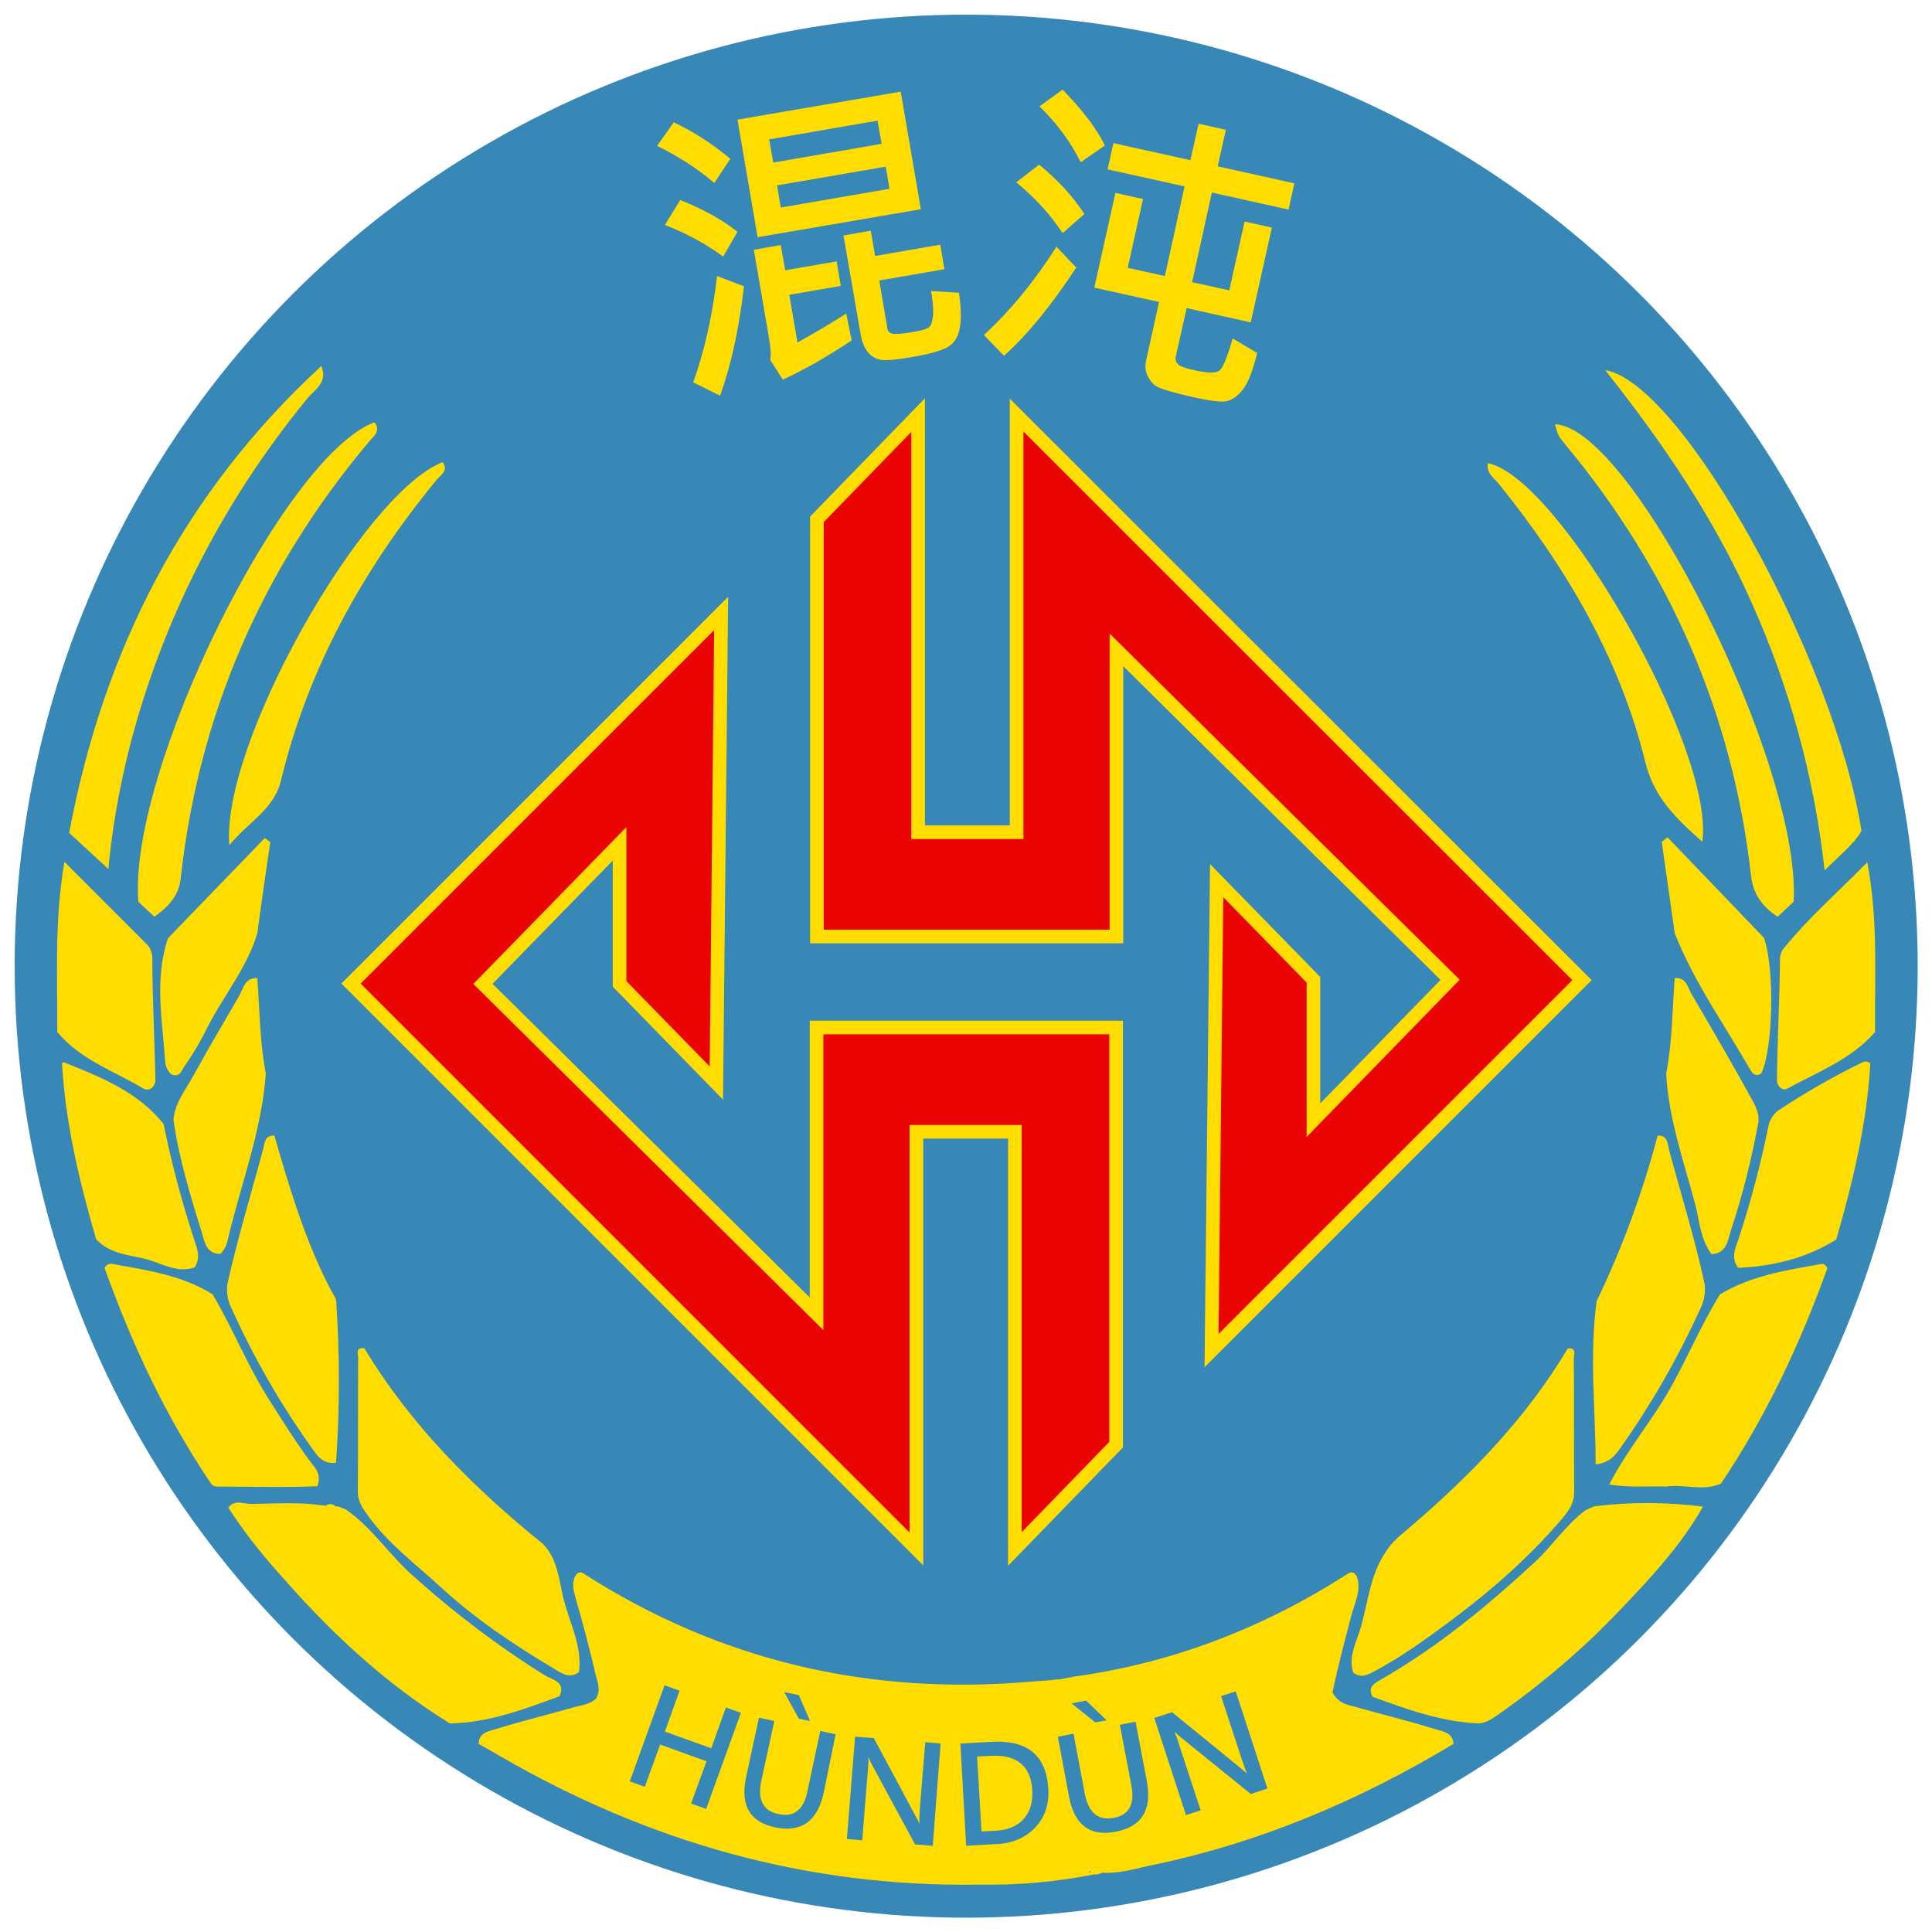 <svg enable-background="new 0 0 566.9 566.9" viewBox="0 0 566.9 566.9" xmlns="http://www.w3.org/2000/svg"><circle cx="283.5" cy="283.5" fill="#3788b7" r="279.2"/><g fill="#fd0"><path d="m499.7 442.1c-6.6 11.6-15.7 21.3-24.9 30.9-10.6 11.1-22.4 21.1-34.9 29.9-1.9 1.3-3.7 2.7-6.1 2.8-10.9-.5-20.9-4.1-31-7.8-1.8-3 .8-4.1 2.6-5.2 16.4-9.4 30.8-21.3 44.6-34 5.4-4.9 9.3-11.2 15.3-15.6.8-.4 1.6-.7 2.5-1.1h-.1c10.5-1.3 21.3-1.3 32 .1z"/><path d="m132 505.7c-19.3-11.9-35.5-27.2-50.2-44.1-5.4-6-10.4-12.4-14.8-19.2 1.9-2.6 4.6-1 6.9-1.1 6.8-.1 13.7-.6 20.5.4l1.3.1c.7-.6 1.8-.6 2.5 0 .2.2.6.3.9.2.8.3 1.7.6 2.5 1 7.6 5.3 12.6 13.2 19.5 19.3 12.1 10.9 25 20.7 38.8 29.3 2.1 1.3 6.2 1.8 4.3 6.1-10.5 3.9-20.9 7.8-32.2 8z"/><path d="m406.4 455.7c1.9-3.3 4.9-5.5 7.7-7.9 17.7-15.2 33.9-31.9 45.9-52.1 2.7-.4 1.8 1.8 1.8 2.9.1 13.1 0 26.2.1 39.3 0 3-1.4 5.1-3.1 7.2-11.2 13.3-24.4 24.3-38.5 34.4-5.2 3.8-10.6 7.4-16.3 10.5-2.2 1.2-4.4 2.7-6.9.8-1.6-4.8 1-9 2.2-13.3 2.1-7.3 2.7-15.2 7.1-21.8z"/><path d="m106.9 395.6c13.7 22.7 32.1 41 52.5 57.5 4.1 4.3 4.6 10.1 5.8 15.4 1.7 7.3 5.7 14.2 4.7 22.1-2.5 2-4.8.6-6.9-.7-12-7.1-23.6-14.9-33.9-24.4-7.3-6.7-15.4-12.7-21.3-21-1.5-2.1-2.8-4-2.8-6.8.1-13.1 0-26.2.1-39.3 0-1-.9-3.1 1.8-2.8z"/><path d="m61.9 435.3c-13.3-19.7-23.2-40.9-31.2-63.2.3-.8 1.1-1.3 1.9-1.3 10.3 1.9 20.7 3.3 29.8 9 5.9 10 10.2 20.9 16.5 30.8 3.9 6.1 7.7 12.3 12.1 18.2 1.4 1.9 3.5 3.7 2.1 7.3-9.7.4-19.6.1-29.5.1-.7 0-1.3-.3-1.7-.9z"/><path d="m536.2 372.1c-8 22.3-18 43.5-31.2 63.2-5.3 2.4-10.8.1-16.1.9-5.1-.2-10.3.4-16.7-.6 5.3-10.3 12.3-18.4 17.6-27.7s9.3-19.1 14.9-28.1c9.1-5.5 19.5-7.1 29.7-8.9.8-.2 1.4.5 1.8 1.2z"/><path d="m468.5 381.8c7.5-15.6 13.5-31.9 17.9-48.6 3.1-.1 2.9 2.6 3.4 4.4 3.5 13.1 7.6 26 10.4 39.3.3 2.7-.3 5.4-1.6 7.8-6.4 14-14.1 27.4-23 40-1.6 2.2-3.1 4.5-7.4 5 0-16.1-1.9-32 .3-47.9z"/><path d="m80.5 333.2c4.4 15.2 8.9 30.4 16.2 44.6l1.5 2.7c.4.6.5 1.3.5 2 1 15.5 1 31.1-.1 46.7-3.7.5-5.3-1.8-6.8-3.9-9.4-13.1-17.4-27-24-41.7-1-2.1-1.4-4.4-1.1-6.7 2.9-13.2 6.9-26.2 10.4-39.3.6-1.8.3-4.5 3.4-4.4z"/><path d="m471 108.6c22.7 3.8 67.5 85.5 75.2 135.2-2.4 4.2-6.4 7.1-10.8 11.6-3-27.1-10.2-53.6-21.4-78.5-11-24.8-26.1-47-43-68.3z"/><path d="m31.8 255-11.5-10.6c10.1-53.9 33.7-99.9 74-137 2 4.9-2 6.9-4.1 9.5-20.7 25.2-36.7 53.9-47 84.8-5.8 17.3-9.7 35.2-11.4 53.3z"/><path d="m526.3 264.6-4.7 4.4c-4.5-3-7.2-6.6-7.8-12.1-5.4-47.5-23.8-89.4-54.2-126.1-2.4-2.9-2.4-2.9-3.3-6.3 22.6.8 72.3 99.9 70 140.1z"/><path d="m45.3 269-4.7-4.4c-3.1-38.2 42.6-130.8 69.3-140.7 2 2.7-.4 4.2-1.7 5.8-31.2 37.1-49.9 79.8-55.2 128.2-.6 5-3.5 8.1-7.7 11.1z"/><path d="m28.2 363.6c-4.9-16.9-9-34-10-51.6.2-.1.4-.4.5-.3 10.8 4.3 21.7 8.6 29.3 18.1 2.3 11.4 5.3 22.6 8.9 33.7.9 2.7 2.1 5.5.2 8.4-5 1.7-9.3-1-13.7-2.3-5.2-1.4-11.1-1.5-15.2-6z"/><path d="m548.8 312c-1 17.7-5.1 34.8-10 51.7-8.8 5.5-18.5 7.9-28.8 8.3-2.1-2.8-.9-5.6.1-8.3 3.6-11 6.6-22.3 8.9-33.7.4-1.6 1.4-3.1 2.7-4.1 8-5.3 16.2-10 24.8-14.2.7-.4 1.6-.2 2.3.3z"/><path d="m523.8 277.8c7.1-8.7 15.5-16 24.1-24.8 3.3 17.3 2.1 33.6 2.3 49.8-6.9 8-16.6 11.6-25.5 16.5-1.6.9-2.8-.2-3.3-1.8.1-12.1.8-24.2.9-36.3.1-1.3.6-2.5 1.5-3.4z"/><path d="m16.8 302.8c.1-16.1-.9-32.4 2.1-49.9l23.8 23.8c1.3 1.1 2 2.8 2 4.5 0 12.1.7 24.1.9 36.2-.6 2-2 2.9-3.7 1.9-8.6-5.1-18.4-8.4-25.1-16.5z"/><path d="m67.3 248c-2.5-29.7 39.3-103.4 62.6-112.4 1.8 2.5-.6 3.8-1.8 5.2-21.5 26.2-37.7 55.2-45.7 88.4-2 8.2-9.3 11.8-15.1 18.8z"/><path d="m499.5 247c-7.8-6.9-14.2-13.1-16.7-23.3-7.5-30.6-23.3-57.2-42.9-81.6-1.4-1.8-3.9-3.2-3.3-6.2 21.1 4.3 66.7 84.2 62.9 111.1z"/><path d="m488.9 315c1.8-9.2 1.8-18.6 2.5-28 3.4-.3 3.8 2.7 4.9 4.6 6.2 10.6 12.4 21.2 18.3 32 .6 1.1 1 2.3 1.3 3.5.1.7.1 1.3.1 2-2 10.8-4.6 21.4-8.1 31.9-.9 2.9-1.2 6.8-5.7 7-3.3-4.4-3.5-9.8-4.8-14.7-3.4-12.7-7.8-25.1-8.5-38.3z"/><path d="m75.5 287c.7 9.3.7 18.7 2.5 28-1.2 16.8-7.3 32.4-11.1 48.5-.3 1.7-1 3.2-2.2 4.4-4.2.1-4.7-3.6-5.5-6.3-3.4-10.9-6.7-21.8-8.3-33 .4-5 3.5-8.7 5.8-12.9 4.4-8 9-15.8 13.6-23.7 1.1-2 1.6-5.2 5.2-5z"/><path d="m491.4 273.8c-1.3-8.9-2.5-17.9-3.8-26.8l1.7-1.3 28.3 29.5c3.2 9.2 2.7 32.5-.8 39.8-1.4 1-2.4.2-3.1-.9-7.6-13.3-16.6-25.8-22.3-40.3z"/><path d="m49.3 275.3 28.4-29.4 1.6 1.2c-1.3 8.9-2.6 17.8-3.8 26.8-3 9.9-9.6 17.9-14.3 26.9-2 4.1-4.3 8.1-6.9 11.8-1 1.3-1.4 3.8-4.1 2.6-.9-.9-1.5-2-1.7-3.3-.8-12.2-3.3-24.5.8-36.6z"/><path d="m337 547.5c32-6.5 61.6-19 89.5-35.8-.2-3.3-3-3.6-5.3-4.3-7.7-2.4-15.6-4.3-23.3-6.5-2.3-.7-5-.8-6.9-4.3 1.5-7.3 3.6-15.3 5.7-23.2 1-3.5 2.8-7 1.4-10.9-.6-.9-1.3-1.6-2.5-.8-24.7 15.9-51.5 26.3-80.7 30.3-.3.3-.5.6-.5 1l-3.1.1-.1-.2c-.9-.1-1.8-.1-2.7.1-1.9.1-3.7.3-5.6.4-47.5 4.2-91.5-5.9-131.7-31.7-1.2-.8-1.9 0-2.5.9-1 2.3-.3 4.5.3 6.7 2.1 7.2 4 14.5 5.7 21.8.6 2.4 1.7 4.8.2 7.3-1.7 1.7-4.1 1.9-6.3 2.5-7.6 2.2-15.3 4-22.9 6.4-2.3.7-5.1 1-5.3 4.4 2.2 1.2 4.3 2.4 6.5 3.7 43.4 25.1 89.9 38.4 140.3 37.6 11.4.2 22.8-.8 33.9-3 .8.1 1.6-.1 2.3-.5 4.7.3 9.1-1 13.6-2zm-17 1.4c0 .2-.1.3-.1.5h-.4z"/><path d="m214.3 46.6-4.7 7.1c-4.9-4.2-10.5-7.8-16.8-10.9l4.9-6.9c5.7 2.7 11.2 6.2 16.6 10.7zm2.1 21.4-4.2 7.3c-5-3.7-10.7-6.8-17.1-9.3l4.5-7.3c6.6 2.6 12.2 5.7 16.8 9.3zm1.9 16c-1.4 12.2-3.7 22.9-7 32.1l-7.9-3.9c3.4-9.5 5.7-19.9 7-31.2zm51.9-22.6-47.9 8.2-5.9-34.5 47.9-8.2zm-20.3 38.5c-7.1 4.7-13.9 8.6-20.2 11.5l-3.7-5.8c.3-1 .2-3-.3-6.1l-4.5-26.2 7.9-1.4 1.3 7.4 15.1-2.6 1.2 7.2-15.1 2.6 2.4 14c4.5-2.5 9.3-5.3 14.3-8.5zm8.8-57.7-1.2-6.8-31.8 5.5 1.2 6.8zm2.3 13.2-1.1-6.5-31.9 5.5 1.1 6.5zm20.4 30.5c.7 5.1.7 8.8 0 11.3-.6 2.5-2.1 4.2-4.2 5.1-2.2.9-5.4 1.8-9.8 2.5-4.4.8-7.4 1-8.9.8-1.5-.3-2.8-1-3.8-2.2s-1.8-3.1-2.2-5.5l-5-28.8 8-1.4 1.3 7.4 19.1-3.3 1.2 7.2-19.1 3.3 2.4 14.2c.1.7.6 1.2 1.4 1.4s2.9.1 6.1-.5c2.6-.4 4.2-.9 4.8-1.5.6-.5.9-1.7 1.1-3.5.1-1.8-.1-4.1-.6-7z"/><path d="m315.8 78.5c-7.4 11.3-14.5 19.9-21.2 25.9l-5.9-6.1c7.7-7.1 14.8-15.7 21.3-25.9zm2.4-15.7-6.4 5.6c-3.4-5.2-7.9-10.2-13.6-14.9l6.7-5.2c5.5 4.5 9.9 9.3 13.3 14.5zm6-20.1-7.1 4.9c-2.9-5.9-6.9-11.3-12.1-16.4l6.8-4.9c6 6.2 10.1 11.6 12.4 16.4zm44.7 60.9c-1.3 5.2-2.7 8.8-4.2 10.7s-3.1 3-4.7 3.4-5.3-.1-10.9-1.4c-5.3-1.2-8.5-2.2-9.7-2.9s-2.1-1.9-2.7-3.2c-.6-1.4-.8-2.8-.4-4.4l3.8-17.2-19-4.2 6.2-27.8 8.1 1.8-4.5 20.2 10.9 2.4 5.8-26.3-22.6-5 1.7-7.7 22.6 5 2.4-10.7 8 1.8-2.4 10.7 22.5 5-1.7 7.7-22.5-5-5.8 26.3 10.9 2.4 4.5-20.2 8 1.8-6.2 27.8-18.8-4.2-3.2 14.2c-.2.8 0 1.5.6 2.2s2.3 1.3 5.2 1.9c3.6.8 5.9.8 6.9.1 1.1-.7 2.4-3.9 4-9.5z"/></g><path d="m207.2 530.8-4.4-1.6 4.5-12.4-13.6-4.9-4.5 12.4-4.4-1.6 10.2-28.2 4.4 1.6-4.3 12 13.6 4.9 4.3-12 4.4 1.6z" fill="#3788b7"/><path d="m241.7 526c-1.8 8.4-6.6 11.8-14.3 10.2-7.4-1.6-10.2-6.5-8.5-14.6l3.8-17.6 4.5 1-3.8 17.5c-1.2 5.6.5 8.9 5.1 9.8 4.5 1 7.3-1.3 8.4-6.6l3.8-17.8 4.5 1zm-4-21-3.3-.7-4.3-7.8 4.3.9z" fill="#3788b7"/><path d="m273.7 541.6-5.2-.4-12.6-23.3c-.5-.9-.8-1.6-1-2.2h-.1c.1.8 0 2.3-.2 4.4l-1.6 19.9-4.5-.4 2.4-30 5.5.4 12.2 22.8c.6 1.1 1 1.8 1.1 2.3h.1c-.1-.9 0-2.4.1-4.3l1.6-19.6 4.5.4z" fill="#3788b7"/><path d="m283.5 541.6-1.7-30 9.1-.5c10.6-.6 16.1 4 16.7 13.7.3 4.7-1 8.5-3.9 11.5s-6.6 4.6-11.3 4.8zm3.2-26.2 1.3 22 4.1-.2c3.5-.2 6.3-1.3 8.2-3.4s2.8-4.9 2.6-8.5c-.2-3.5-1.3-6.1-3.3-7.8s-4.9-2.5-8.5-2.3z" fill="#3788b7"/><path d="m336.5 522.6c1.6 8.5-1.5 13.5-9.3 14.9-7.4 1.4-11.9-2-13.5-10.2l-3.3-17.7 4.6-.9 3.3 17.6c1.1 5.6 3.9 8 8.5 7.1 4.5-.8 6.2-4 5.2-9.4l-3.4-17.9 4.6-.9zm-11.8-17.8-3.3.6-7-5.6 4.3-.8z" fill="#3788b7"/><path d="m371.9 524.8-4.9 1.6-20.5-16.6c-.8-.6-1.3-1.2-1.8-1.6h-.1c.4.7.9 2.1 1.5 4.1l6.2 18.9-4.3 1.4-9.3-28.5 5.2-1.7 20 16.3c.9.8 1.6 1.3 1.9 1.6h.1c-.4-.8-.9-2.2-1.5-4l-6.1-18.6 4.3-1.4z" fill="#3788b7"/><path d="m314.9 492c-.1.3-.2.6-.1 1-1.3 1.3-2.6 1.1-3.9.2l-2.3-.1c2.9-.4 3.4-.5 6.3-1.1z" fill="#fd0"/><path d="m210.2 317.8-28.4-29.1v-41.1l-40.1 41.1 97.9 96.8v-84h87.9v122.4l-29.7 30.6v-122.4h-28.9v122.4l-165.9-165.9 108.6-108.6z" fill="#ea0303" stroke="#fd0" stroke-miterlimit="10" stroke-width="4"/><path d="m357 258.4 28.4 29.1v41.2l40.1-41.2-97.9-96.8v84.1h-87.9v-122.4l29.7-30.6v122.4h28.9v-122.4l165.9 165.8-108.7 108.7z" fill="#ea0303" stroke="#fd0" stroke-miterlimit="10" stroke-width="4"/></svg>